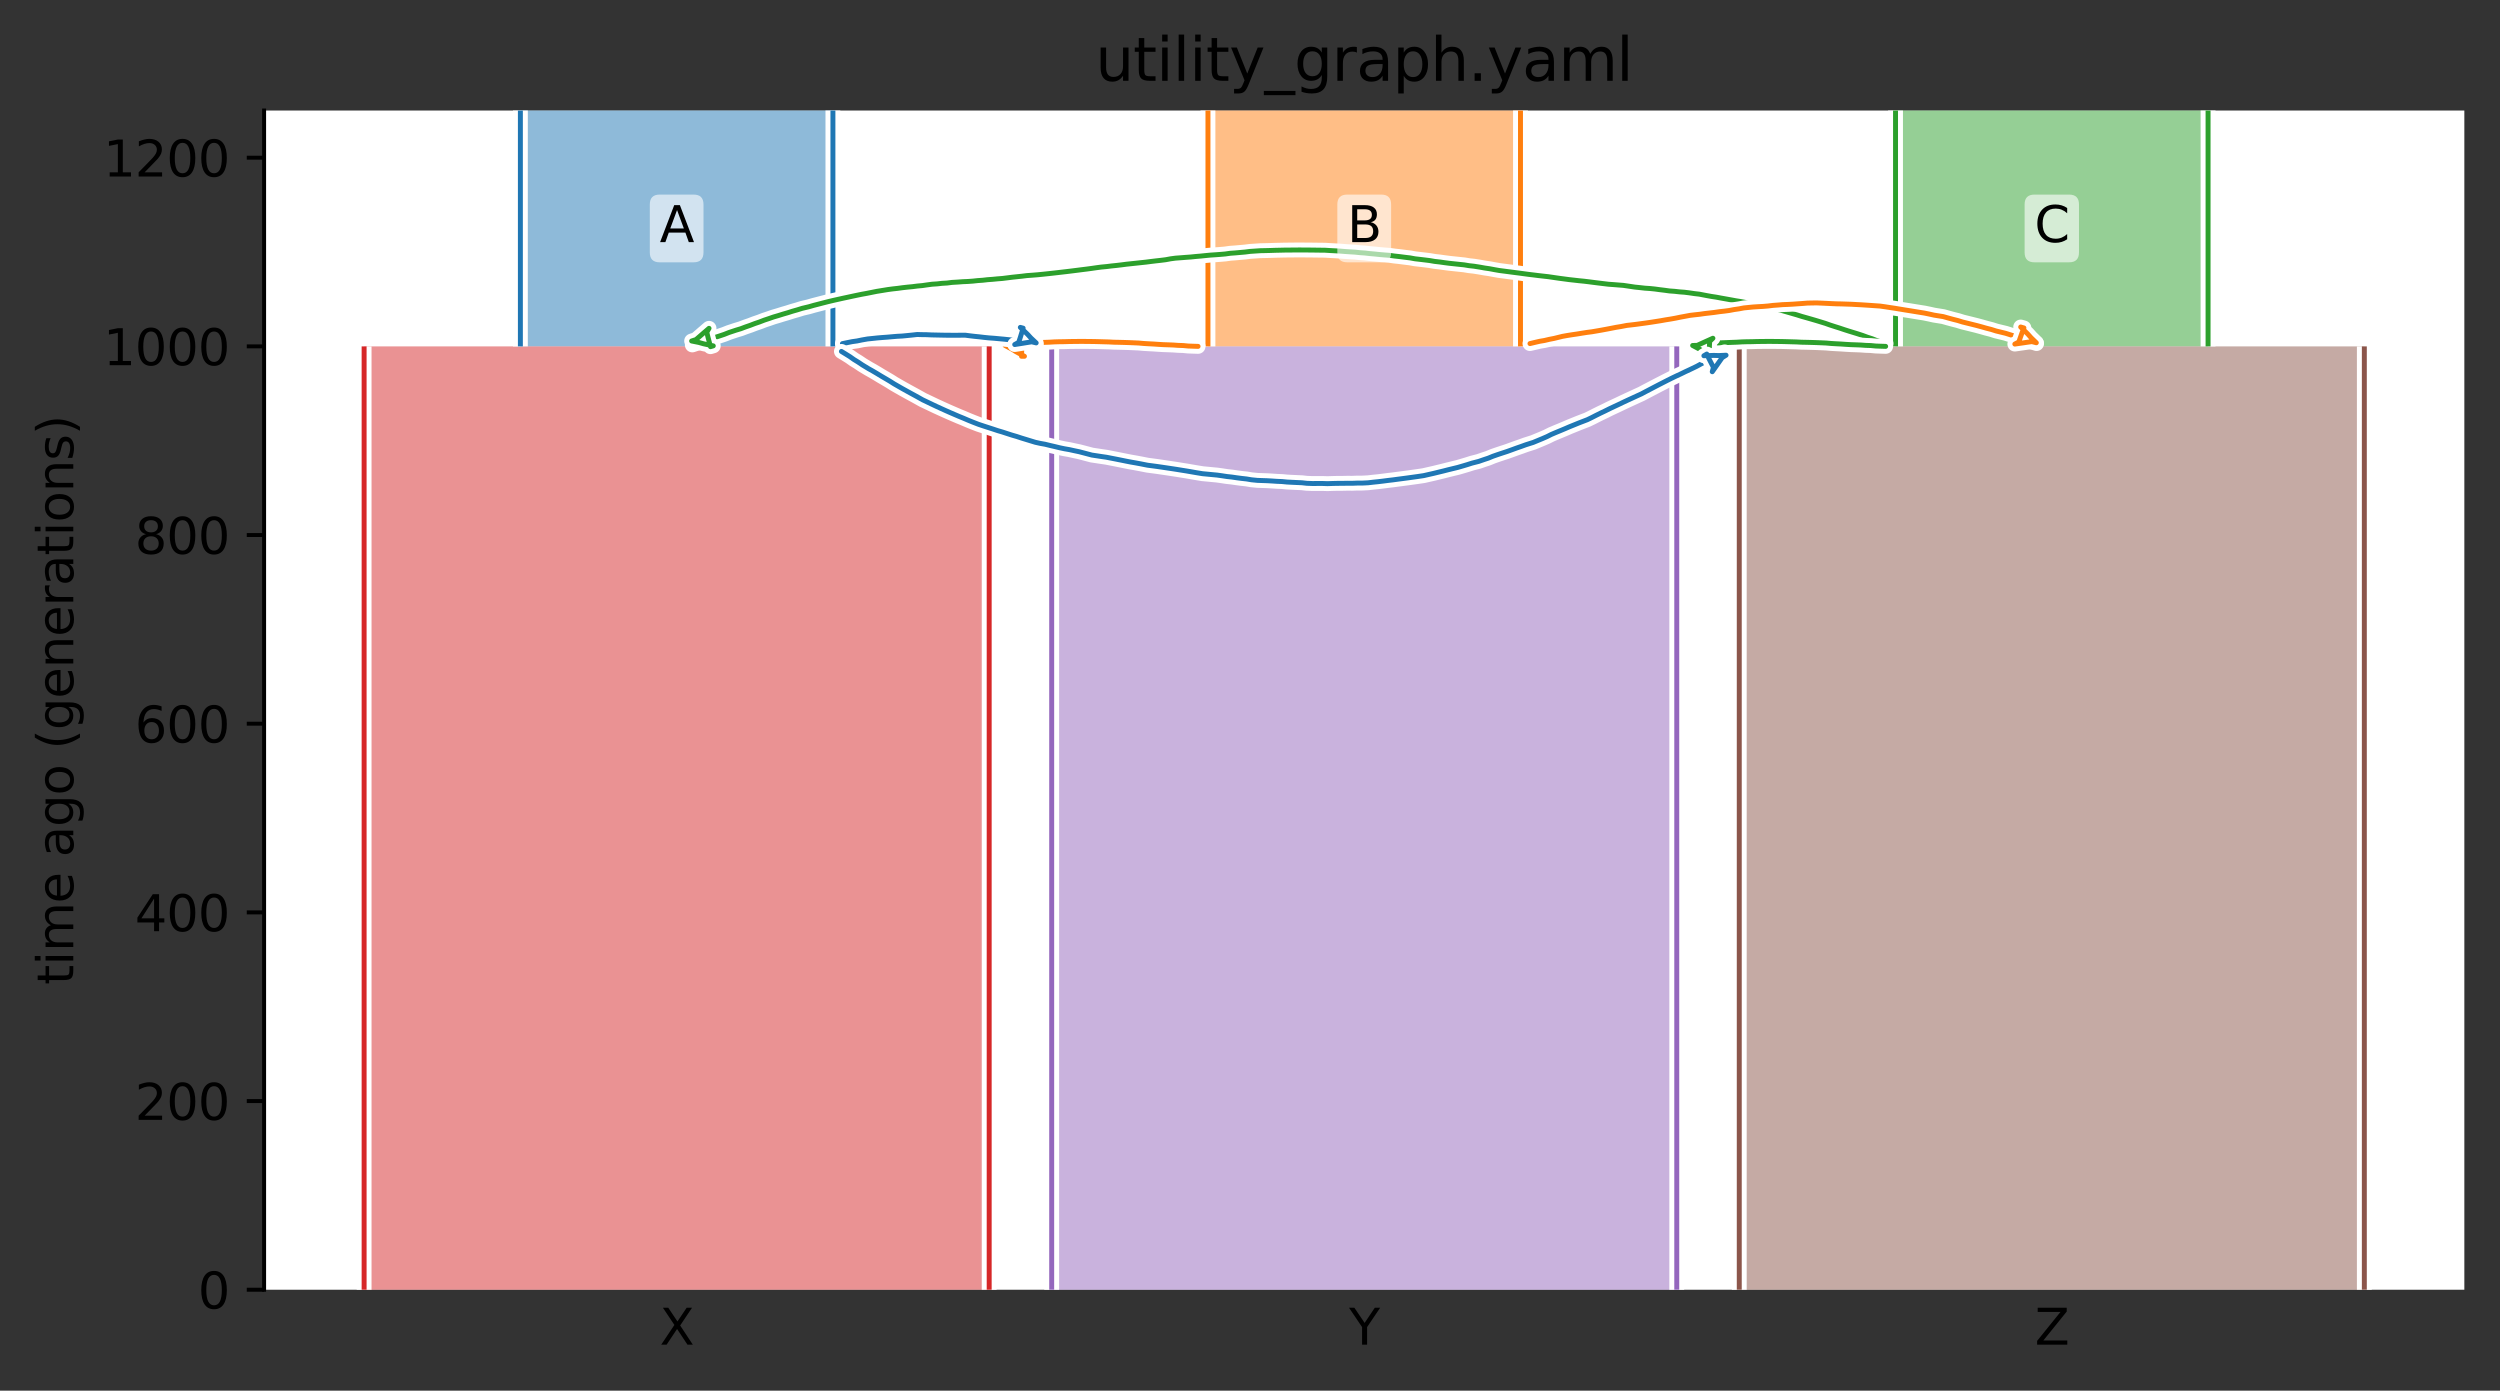<?xml version="1.0" encoding="utf-8" standalone="no"?>
<!DOCTYPE svg PUBLIC "-//W3C//DTD SVG 1.1//EN"
  "http://www.w3.org/Graphics/SVG/1.1/DTD/svg11.dtd">
<svg height="280.8pt" version="1.1" viewBox="0 0 504.8 280.8" width="504.8pt" xmlns="http://www.w3.org/2000/svg" xmlns:xlink="http://www.w3.org/1999/xlink">
 <rect x="0" y="0" width="504.8" height="280.8" fill="#333333" stroke="none"/>
 <defs>
  <style type="text/css">*{stroke-linecap:butt;stroke-linejoin:round;}</style>
 </defs>
 <g id="figure_1">
  <g id="patch_1">
   <path d="M 0 280.8 
L 504.8 280.8 
L 504.8 0 
L 0 0 
z
" style="fill:none;"/>
  </g>
  <g id="axes_1">
   <g id="patch_2">
    <path d="M 53.328 260.422 
L 497.6 260.422 
L 497.6 22.318 
L 53.328 22.318 
z
" style="fill:#ffffff;"/>
   </g>
   <g id="PolyCollection_1">
    <path clip-path="url(#p041297732e)" d="M 168.183 22.318 
L 105.076 22.318 
L 105.076 69.939 
L 168.183 69.939 
L 168.183 69.939 
L 168.183 22.318 
z
" style="fill:#1f77b4;fill-opacity:0.5;"/>
   </g>
   <g id="PolyCollection_2">
    <path clip-path="url(#p041297732e)" d="M 307.017 22.318 
L 243.911 22.318 
L 243.911 69.939 
L 307.017 69.939 
L 307.017 69.939 
L 307.017 22.318 
z
" style="fill:#ff7f0e;fill-opacity:0.5;"/>
   </g>
   <g id="PolyCollection_3">
    <path clip-path="url(#p041297732e)" d="M 445.852 22.318 
L 382.746 22.318 
L 382.746 69.939 
L 445.852 69.939 
L 445.852 69.939 
L 445.852 22.318 
z
" style="fill:#2ca02c;fill-opacity:0.5;"/>
   </g>
   <g id="PolyCollection_4">
    <path clip-path="url(#p041297732e)" d="M 199.736 69.939 
L 73.522 69.939 
L 73.522 260.422 
L 199.736 260.422 
L 199.736 260.422 
L 199.736 69.939 
z
" style="fill:#d62728;fill-opacity:0.5;"/>
   </g>
   <g id="PolyCollection_5">
    <path clip-path="url(#p041297732e)" d="M 338.571 69.939 
L 212.357 69.939 
L 212.357 260.422 
L 338.571 260.422 
L 338.571 260.422 
L 338.571 69.939 
z
" style="fill:#9467bd;fill-opacity:0.5;"/>
   </g>
   <g id="PolyCollection_6">
    <path clip-path="url(#p041297732e)" d="M 477.406 69.939 
L 351.192 69.939 
L 351.192 260.422 
L 477.406 260.422 
L 477.406 260.422 
L 477.406 69.939 
z
" style="fill:#8c564b;fill-opacity:0.5;"/>
   </g>
   <g id="patch_3">
    <path clip-path="url(#p041297732e)" d="M 105.076 22.318 
L 105.076 69.939 
M 168.183 22.318 
L 168.183 69.939 
" style="fill:none;stroke:#ffffff;stroke-linejoin:miter;stroke-width:3;"/>
    <path clip-path="url(#p041297732e)" d="M 105.076 22.318 
L 105.076 69.939 
M 168.183 22.318 
L 168.183 69.939 
" style="fill:none;stroke:#1f77b4;stroke-linejoin:miter;"/>
    <g id="patch_4">
     <path clip-path="url(#p041297732e)" d="M 243.911 22.318 
L 243.911 69.939 
M 307.017 22.318 
L 307.017 69.939 
" style="fill:none;stroke:#ffffff;stroke-linejoin:miter;stroke-width:3;"/>
     <path clip-path="url(#p041297732e)" d="M 243.911 22.318 
L 243.911 69.939 
M 307.017 22.318 
L 307.017 69.939 
" style="fill:none;stroke:#ff7f0e;stroke-linejoin:miter;"/>
     <g id="patch_5">
      <path clip-path="url(#p041297732e)" d="M 382.746 22.318 
L 382.746 69.939 
M 445.852 22.318 
L 445.852 69.939 
" style="fill:none;stroke:#ffffff;stroke-linejoin:miter;stroke-width:3;"/>
      <path clip-path="url(#p041297732e)" d="M 382.746 22.318 
L 382.746 69.939 
M 445.852 22.318 
L 445.852 69.939 
" style="fill:none;stroke:#2ca02c;stroke-linejoin:miter;"/>
      <g id="patch_6">
       <path clip-path="url(#p041297732e)" d="M 73.522 69.939 
L 73.522 260.422 
M 199.736 69.939 
L 199.736 260.422 
" style="fill:none;stroke:#ffffff;stroke-linejoin:miter;stroke-width:3;"/>
       <path clip-path="url(#p041297732e)" d="M 73.522 69.939 
L 73.522 260.422 
M 199.736 69.939 
L 199.736 260.422 
" style="fill:none;stroke:#d62728;stroke-linejoin:miter;"/>
       <g id="patch_7">
        <path clip-path="url(#p041297732e)" d="M 212.357 69.939 
L 212.357 260.422 
M 338.571 69.939 
L 338.571 260.422 
" style="fill:none;stroke:#ffffff;stroke-linejoin:miter;stroke-width:3;"/>
        <path clip-path="url(#p041297732e)" d="M 212.357 69.939 
L 212.357 260.422 
M 338.571 69.939 
L 338.571 260.422 
" style="fill:none;stroke:#9467bd;stroke-linejoin:miter;"/>
        <g id="patch_8">
         <path clip-path="url(#p041297732e)" d="M 351.192 69.939 
L 351.192 260.422 
M 477.406 69.939 
L 477.406 260.422 
" style="fill:none;stroke:#ffffff;stroke-linejoin:miter;stroke-width:3;"/>
         <path clip-path="url(#p041297732e)" d="M 351.192 69.939 
L 351.192 260.422 
M 477.406 69.939 
L 477.406 260.422 
" style="fill:none;stroke:#8c564b;stroke-linejoin:miter;"/>
         <g id="matplotlib.axis_1">
          <g id="xtick_1">
           <g id="line2d_1"/>
           <g id="text_1">
            <!-- X -->
            <g transform="translate(133.204 271.52)scale(0.1 -0.1)">
             <defs>
              <path d="M 403 4666 
L 1081 4666 
L 2241 2931 
L 3406 4666 
L 4084 4666 
L 2584 2425 
L 4184 0 
L 3506 0 
L 2194 1984 
L 872 0 
L 191 0 
L 1856 2491 
L 403 4666 
z
" id="DejaVuSans-58" transform="scale(0.016)"/>
             </defs>
             <use xlink:href="#DejaVuSans-58"/>
            </g>
           </g>
          </g>
          <g id="xtick_2">
           <g id="line2d_2"/>
           <g id="text_2">
            <!-- Y -->
            <g transform="translate(272.41 271.52)scale(0.1 -0.1)">
             <defs>
              <path d="M -13 4666 
L 666 4666 
L 1959 2747 
L 3244 4666 
L 3922 4666 
L 2272 2222 
L 2272 0 
L 1638 0 
L 1638 2222 
L -13 4666 
z
" id="DejaVuSans-59" transform="scale(0.016)"/>
             </defs>
             <use xlink:href="#DejaVuSans-59"/>
            </g>
           </g>
          </g>
          <g id="xtick_3">
           <g id="line2d_3"/>
           <g id="text_3">
            <!-- Z -->
            <g transform="translate(410.874 271.52)scale(0.1 -0.1)">
             <defs>
              <path d="M 359 4666 
L 4025 4666 
L 4025 4184 
L 1075 531 
L 4097 531 
L 4097 0 
L 288 0 
L 288 481 
L 3238 4134 
L 359 4134 
L 359 4666 
z
" id="DejaVuSans-5a" transform="scale(0.016)"/>
             </defs>
             <use xlink:href="#DejaVuSans-5a"/>
            </g>
           </g>
          </g>
         </g>
         <g id="matplotlib.axis_2">
          <g id="ytick_1">
           <g id="line2d_4">
            <defs>
             <path d="M 0 0 
L -3.5 0 
" id="m4fab248db7" style="stroke:#000000;stroke-width:0.8;"/>
            </defs>
            <g>
             <use style="stroke:#000000;stroke-width:0.8;" x="53.328" xlink:href="#m4fab248db7" y="260.422"/>
            </g>
           </g>
           <g id="text_4">
            <!-- 0 -->
            <g transform="translate(39.966 264.221)scale(0.1 -0.1)">
             <defs>
              <path d="M 2034 4250 
Q 1547 4250 1301 3770 
Q 1056 3291 1056 2328 
Q 1056 1369 1301 889 
Q 1547 409 2034 409 
Q 2525 409 2770 889 
Q 3016 1369 3016 2328 
Q 3016 3291 2770 3770 
Q 2525 4250 2034 4250 
z
M 2034 4750 
Q 2819 4750 3233 4129 
Q 3647 3509 3647 2328 
Q 3647 1150 3233 529 
Q 2819 -91 2034 -91 
Q 1250 -91 836 529 
Q 422 1150 422 2328 
Q 422 3509 836 4129 
Q 1250 4750 2034 4750 
z
" id="DejaVuSans-30" transform="scale(0.016)"/>
             </defs>
             <use xlink:href="#DejaVuSans-30"/>
            </g>
           </g>
          </g>
          <g id="ytick_2">
           <g id="line2d_5">
            <g>
             <use style="stroke:#000000;stroke-width:0.8;" x="53.328" xlink:href="#m4fab248db7" y="222.325"/>
            </g>
           </g>
           <g id="text_5">
            <!-- 200 -->
            <g transform="translate(27.241 226.124)scale(0.1 -0.1)">
             <defs>
              <path d="M 1228 531 
L 3431 531 
L 3431 0 
L 469 0 
L 469 531 
Q 828 903 1448 1529 
Q 2069 2156 2228 2338 
Q 2531 2678 2651 2914 
Q 2772 3150 2772 3378 
Q 2772 3750 2511 3984 
Q 2250 4219 1831 4219 
Q 1534 4219 1204 4116 
Q 875 4013 500 3803 
L 500 4441 
Q 881 4594 1212 4672 
Q 1544 4750 1819 4750 
Q 2544 4750 2975 4387 
Q 3406 4025 3406 3419 
Q 3406 3131 3298 2873 
Q 3191 2616 2906 2266 
Q 2828 2175 2409 1742 
Q 1991 1309 1228 531 
z
" id="DejaVuSans-32" transform="scale(0.016)"/>
             </defs>
             <use xlink:href="#DejaVuSans-32"/>
             <use x="63.623" xlink:href="#DejaVuSans-30"/>
             <use x="127.246" xlink:href="#DejaVuSans-30"/>
            </g>
           </g>
          </g>
          <g id="ytick_3">
           <g id="line2d_6">
            <g>
             <use style="stroke:#000000;stroke-width:0.8;" x="53.328" xlink:href="#m4fab248db7" y="184.229"/>
            </g>
           </g>
           <g id="text_6">
            <!-- 400 -->
            <g transform="translate(27.241 188.028)scale(0.1 -0.1)">
             <defs>
              <path d="M 2419 4116 
L 825 1625 
L 2419 1625 
L 2419 4116 
z
M 2253 4666 
L 3047 4666 
L 3047 1625 
L 3713 1625 
L 3713 1100 
L 3047 1100 
L 3047 0 
L 2419 0 
L 2419 1100 
L 313 1100 
L 313 1709 
L 2253 4666 
z
" id="DejaVuSans-34" transform="scale(0.016)"/>
             </defs>
             <use xlink:href="#DejaVuSans-34"/>
             <use x="63.623" xlink:href="#DejaVuSans-30"/>
             <use x="127.246" xlink:href="#DejaVuSans-30"/>
            </g>
           </g>
          </g>
          <g id="ytick_4">
           <g id="line2d_7">
            <g>
             <use style="stroke:#000000;stroke-width:0.8;" x="53.328" xlink:href="#m4fab248db7" y="146.132"/>
            </g>
           </g>
           <g id="text_7">
            <!-- 600 -->
            <g transform="translate(27.241 149.931)scale(0.1 -0.1)">
             <defs>
              <path d="M 2113 2584 
Q 1688 2584 1439 2293 
Q 1191 2003 1191 1497 
Q 1191 994 1439 701 
Q 1688 409 2113 409 
Q 2538 409 2786 701 
Q 3034 994 3034 1497 
Q 3034 2003 2786 2293 
Q 2538 2584 2113 2584 
z
M 3366 4563 
L 3366 3988 
Q 3128 4100 2886 4159 
Q 2644 4219 2406 4219 
Q 1781 4219 1451 3797 
Q 1122 3375 1075 2522 
Q 1259 2794 1537 2939 
Q 1816 3084 2150 3084 
Q 2853 3084 3261 2657 
Q 3669 2231 3669 1497 
Q 3669 778 3244 343 
Q 2819 -91 2113 -91 
Q 1303 -91 875 529 
Q 447 1150 447 2328 
Q 447 3434 972 4092 
Q 1497 4750 2381 4750 
Q 2619 4750 2861 4703 
Q 3103 4656 3366 4563 
z
" id="DejaVuSans-36" transform="scale(0.016)"/>
             </defs>
             <use xlink:href="#DejaVuSans-36"/>
             <use x="63.623" xlink:href="#DejaVuSans-30"/>
             <use x="127.246" xlink:href="#DejaVuSans-30"/>
            </g>
           </g>
          </g>
          <g id="ytick_5">
           <g id="line2d_8">
            <g>
             <use style="stroke:#000000;stroke-width:0.8;" x="53.328" xlink:href="#m4fab248db7" y="108.035"/>
            </g>
           </g>
           <g id="text_8">
            <!-- 800 -->
            <g transform="translate(27.241 111.835)scale(0.1 -0.1)">
             <defs>
              <path d="M 2034 2216 
Q 1584 2216 1326 1975 
Q 1069 1734 1069 1313 
Q 1069 891 1326 650 
Q 1584 409 2034 409 
Q 2484 409 2743 651 
Q 3003 894 3003 1313 
Q 3003 1734 2745 1975 
Q 2488 2216 2034 2216 
z
M 1403 2484 
Q 997 2584 770 2862 
Q 544 3141 544 3541 
Q 544 4100 942 4425 
Q 1341 4750 2034 4750 
Q 2731 4750 3128 4425 
Q 3525 4100 3525 3541 
Q 3525 3141 3298 2862 
Q 3072 2584 2669 2484 
Q 3125 2378 3379 2068 
Q 3634 1759 3634 1313 
Q 3634 634 3220 271 
Q 2806 -91 2034 -91 
Q 1263 -91 848 271 
Q 434 634 434 1313 
Q 434 1759 690 2068 
Q 947 2378 1403 2484 
z
M 1172 3481 
Q 1172 3119 1398 2916 
Q 1625 2713 2034 2713 
Q 2441 2713 2670 2916 
Q 2900 3119 2900 3481 
Q 2900 3844 2670 4047 
Q 2441 4250 2034 4250 
Q 1625 4250 1398 4047 
Q 1172 3844 1172 3481 
z
" id="DejaVuSans-38" transform="scale(0.016)"/>
             </defs>
             <use xlink:href="#DejaVuSans-38"/>
             <use x="63.623" xlink:href="#DejaVuSans-30"/>
             <use x="127.246" xlink:href="#DejaVuSans-30"/>
            </g>
           </g>
          </g>
          <g id="ytick_6">
           <g id="line2d_9">
            <g>
             <use style="stroke:#000000;stroke-width:0.8;" x="53.328" xlink:href="#m4fab248db7" y="69.939"/>
            </g>
           </g>
           <g id="text_9">
            <!-- 1000 -->
            <g transform="translate(20.878 73.738)scale(0.1 -0.1)">
             <defs>
              <path d="M 794 531 
L 1825 531 
L 1825 4091 
L 703 3866 
L 703 4441 
L 1819 4666 
L 2450 4666 
L 2450 531 
L 3481 531 
L 3481 0 
L 794 0 
L 794 531 
z
" id="DejaVuSans-31" transform="scale(0.016)"/>
             </defs>
             <use xlink:href="#DejaVuSans-31"/>
             <use x="63.623" xlink:href="#DejaVuSans-30"/>
             <use x="127.246" xlink:href="#DejaVuSans-30"/>
             <use x="190.869" xlink:href="#DejaVuSans-30"/>
            </g>
           </g>
          </g>
          <g id="ytick_7">
           <g id="line2d_10">
            <g>
             <use style="stroke:#000000;stroke-width:0.8;" x="53.328" xlink:href="#m4fab248db7" y="31.842"/>
            </g>
           </g>
           <g id="text_10">
            <!-- 1200 -->
            <g transform="translate(20.878 35.641)scale(0.1 -0.1)">
             <use xlink:href="#DejaVuSans-31"/>
             <use x="63.623" xlink:href="#DejaVuSans-32"/>
             <use x="127.246" xlink:href="#DejaVuSans-30"/>
             <use x="190.869" xlink:href="#DejaVuSans-30"/>
            </g>
           </g>
          </g>
          <g id="text_11">
           <!-- time ago (generations) -->
           <g transform="translate(14.798 198.841)rotate(-90)scale(0.1 -0.1)">
            <defs>
             <path d="M 1172 4494 
L 1172 3500 
L 2356 3500 
L 2356 3053 
L 1172 3053 
L 1172 1153 
Q 1172 725 1289 603 
Q 1406 481 1766 481 
L 2356 481 
L 2356 0 
L 1766 0 
Q 1100 0 847 248 
Q 594 497 594 1153 
L 594 3053 
L 172 3053 
L 172 3500 
L 594 3500 
L 594 4494 
L 1172 4494 
z
" id="DejaVuSans-74" transform="scale(0.016)"/>
             <path d="M 603 3500 
L 1178 3500 
L 1178 0 
L 603 0 
L 603 3500 
z
M 603 4863 
L 1178 4863 
L 1178 4134 
L 603 4134 
L 603 4863 
z
" id="DejaVuSans-69" transform="scale(0.016)"/>
             <path d="M 3328 2828 
Q 3544 3216 3844 3400 
Q 4144 3584 4550 3584 
Q 5097 3584 5394 3201 
Q 5691 2819 5691 2113 
L 5691 0 
L 5113 0 
L 5113 2094 
Q 5113 2597 4934 2840 
Q 4756 3084 4391 3084 
Q 3944 3084 3684 2787 
Q 3425 2491 3425 1978 
L 3425 0 
L 2847 0 
L 2847 2094 
Q 2847 2600 2669 2842 
Q 2491 3084 2119 3084 
Q 1678 3084 1418 2786 
Q 1159 2488 1159 1978 
L 1159 0 
L 581 0 
L 581 3500 
L 1159 3500 
L 1159 2956 
Q 1356 3278 1631 3431 
Q 1906 3584 2284 3584 
Q 2666 3584 2933 3390 
Q 3200 3197 3328 2828 
z
" id="DejaVuSans-6d" transform="scale(0.016)"/>
             <path d="M 3597 1894 
L 3597 1613 
L 953 1613 
Q 991 1019 1311 708 
Q 1631 397 2203 397 
Q 2534 397 2845 478 
Q 3156 559 3463 722 
L 3463 178 
Q 3153 47 2828 -22 
Q 2503 -91 2169 -91 
Q 1331 -91 842 396 
Q 353 884 353 1716 
Q 353 2575 817 3079 
Q 1281 3584 2069 3584 
Q 2775 3584 3186 3129 
Q 3597 2675 3597 1894 
z
M 3022 2063 
Q 3016 2534 2758 2815 
Q 2500 3097 2075 3097 
Q 1594 3097 1305 2825 
Q 1016 2553 972 2059 
L 3022 2063 
z
" id="DejaVuSans-65" transform="scale(0.016)"/>
             <path id="DejaVuSans-20" transform="scale(0.016)"/>
             <path d="M 2194 1759 
Q 1497 1759 1228 1600 
Q 959 1441 959 1056 
Q 959 750 1161 570 
Q 1363 391 1709 391 
Q 2188 391 2477 730 
Q 2766 1069 2766 1631 
L 2766 1759 
L 2194 1759 
z
M 3341 1997 
L 3341 0 
L 2766 0 
L 2766 531 
Q 2569 213 2275 61 
Q 1981 -91 1556 -91 
Q 1019 -91 701 211 
Q 384 513 384 1019 
Q 384 1609 779 1909 
Q 1175 2209 1959 2209 
L 2766 2209 
L 2766 2266 
Q 2766 2663 2505 2880 
Q 2244 3097 1772 3097 
Q 1472 3097 1187 3025 
Q 903 2953 641 2809 
L 641 3341 
Q 956 3463 1253 3523 
Q 1550 3584 1831 3584 
Q 2591 3584 2966 3190 
Q 3341 2797 3341 1997 
z
" id="DejaVuSans-61" transform="scale(0.016)"/>
             <path d="M 2906 1791 
Q 2906 2416 2648 2759 
Q 2391 3103 1925 3103 
Q 1463 3103 1205 2759 
Q 947 2416 947 1791 
Q 947 1169 1205 825 
Q 1463 481 1925 481 
Q 2391 481 2648 825 
Q 2906 1169 2906 1791 
z
M 3481 434 
Q 3481 -459 3084 -895 
Q 2688 -1331 1869 -1331 
Q 1566 -1331 1297 -1286 
Q 1028 -1241 775 -1147 
L 775 -588 
Q 1028 -725 1275 -790 
Q 1522 -856 1778 -856 
Q 2344 -856 2625 -561 
Q 2906 -266 2906 331 
L 2906 616 
Q 2728 306 2450 153 
Q 2172 0 1784 0 
Q 1141 0 747 490 
Q 353 981 353 1791 
Q 353 2603 747 3093 
Q 1141 3584 1784 3584 
Q 2172 3584 2450 3431 
Q 2728 3278 2906 2969 
L 2906 3500 
L 3481 3500 
L 3481 434 
z
" id="DejaVuSans-67" transform="scale(0.016)"/>
             <path d="M 1959 3097 
Q 1497 3097 1228 2736 
Q 959 2375 959 1747 
Q 959 1119 1226 758 
Q 1494 397 1959 397 
Q 2419 397 2687 759 
Q 2956 1122 2956 1747 
Q 2956 2369 2687 2733 
Q 2419 3097 1959 3097 
z
M 1959 3584 
Q 2709 3584 3137 3096 
Q 3566 2609 3566 1747 
Q 3566 888 3137 398 
Q 2709 -91 1959 -91 
Q 1206 -91 779 398 
Q 353 888 353 1747 
Q 353 2609 779 3096 
Q 1206 3584 1959 3584 
z
" id="DejaVuSans-6f" transform="scale(0.016)"/>
             <path d="M 1984 4856 
Q 1566 4138 1362 3434 
Q 1159 2731 1159 2009 
Q 1159 1288 1364 580 
Q 1569 -128 1984 -844 
L 1484 -844 
Q 1016 -109 783 600 
Q 550 1309 550 2009 
Q 550 2706 781 3412 
Q 1013 4119 1484 4856 
L 1984 4856 
z
" id="DejaVuSans-28" transform="scale(0.016)"/>
             <path d="M 3513 2113 
L 3513 0 
L 2938 0 
L 2938 2094 
Q 2938 2591 2744 2837 
Q 2550 3084 2163 3084 
Q 1697 3084 1428 2787 
Q 1159 2491 1159 1978 
L 1159 0 
L 581 0 
L 581 3500 
L 1159 3500 
L 1159 2956 
Q 1366 3272 1645 3428 
Q 1925 3584 2291 3584 
Q 2894 3584 3203 3211 
Q 3513 2838 3513 2113 
z
" id="DejaVuSans-6e" transform="scale(0.016)"/>
             <path d="M 2631 2963 
Q 2534 3019 2420 3045 
Q 2306 3072 2169 3072 
Q 1681 3072 1420 2755 
Q 1159 2438 1159 1844 
L 1159 0 
L 581 0 
L 581 3500 
L 1159 3500 
L 1159 2956 
Q 1341 3275 1631 3429 
Q 1922 3584 2338 3584 
Q 2397 3584 2469 3576 
Q 2541 3569 2628 3553 
L 2631 2963 
z
" id="DejaVuSans-72" transform="scale(0.016)"/>
             <path d="M 2834 3397 
L 2834 2853 
Q 2591 2978 2328 3040 
Q 2066 3103 1784 3103 
Q 1356 3103 1142 2972 
Q 928 2841 928 2578 
Q 928 2378 1081 2264 
Q 1234 2150 1697 2047 
L 1894 2003 
Q 2506 1872 2764 1633 
Q 3022 1394 3022 966 
Q 3022 478 2636 193 
Q 2250 -91 1575 -91 
Q 1294 -91 989 -36 
Q 684 19 347 128 
L 347 722 
Q 666 556 975 473 
Q 1284 391 1588 391 
Q 1994 391 2212 530 
Q 2431 669 2431 922 
Q 2431 1156 2273 1281 
Q 2116 1406 1581 1522 
L 1381 1569 
Q 847 1681 609 1914 
Q 372 2147 372 2553 
Q 372 3047 722 3315 
Q 1072 3584 1716 3584 
Q 2034 3584 2315 3537 
Q 2597 3491 2834 3397 
z
" id="DejaVuSans-73" transform="scale(0.016)"/>
             <path d="M 513 4856 
L 1013 4856 
Q 1481 4119 1714 3412 
Q 1947 2706 1947 2009 
Q 1947 1309 1714 600 
Q 1481 -109 1013 -844 
L 513 -844 
Q 928 -128 1133 580 
Q 1338 1288 1338 2009 
Q 1338 2731 1133 3434 
Q 928 4138 513 4856 
z
" id="DejaVuSans-29" transform="scale(0.016)"/>
            </defs>
            <use xlink:href="#DejaVuSans-74"/>
            <use x="39.209" xlink:href="#DejaVuSans-69"/>
            <use x="66.992" xlink:href="#DejaVuSans-6d"/>
            <use x="164.404" xlink:href="#DejaVuSans-65"/>
            <use x="225.928" xlink:href="#DejaVuSans-20"/>
            <use x="257.715" xlink:href="#DejaVuSans-61"/>
            <use x="318.994" xlink:href="#DejaVuSans-67"/>
            <use x="382.471" xlink:href="#DejaVuSans-6f"/>
            <use x="443.652" xlink:href="#DejaVuSans-20"/>
            <use x="475.439" xlink:href="#DejaVuSans-28"/>
            <use x="514.453" xlink:href="#DejaVuSans-67"/>
            <use x="577.93" xlink:href="#DejaVuSans-65"/>
            <use x="639.453" xlink:href="#DejaVuSans-6e"/>
            <use x="702.832" xlink:href="#DejaVuSans-65"/>
            <use x="764.355" xlink:href="#DejaVuSans-72"/>
            <use x="805.469" xlink:href="#DejaVuSans-61"/>
            <use x="866.748" xlink:href="#DejaVuSans-74"/>
            <use x="905.957" xlink:href="#DejaVuSans-69"/>
            <use x="933.74" xlink:href="#DejaVuSans-6f"/>
            <use x="994.922" xlink:href="#DejaVuSans-6e"/>
            <use x="1058.301" xlink:href="#DejaVuSans-73"/>
            <use x="1110.4" xlink:href="#DejaVuSans-29"/>
           </g>
          </g>
         </g>
         <g id="patch_9">
          <path clip-path="url(#p041297732e)" d="M 241.913 69.939 
L 240.913 69.907 
L 239.913 69.87 
L 238.913 69.773 
L 237.913 69.74 
L 236.913 69.667 
L 235.913 69.628 
L 234.913 69.593 
L 233.913 69.535 
L 232.913 69.465 
L 231.913 69.413 
L 230.913 69.354 
L 229.913 69.265 
L 228.913 69.219 
L 227.913 69.177 
L 226.913 69.146 
L 225.913 69.12 
L 224.913 69.099 
L 223.913 69.045 
L 222.913 69.017 
L 221.913 68.987 
L 220.913 68.962 
L 219.913 68.95 
L 218.913 68.94 
L 217.913 68.94 
L 216.913 68.95 
L 215.913 68.962 
L 214.913 68.993 
L 213.913 69.004 
L 212.913 69.034 
L 211.913 69.094 
L 210.913 69.131 
L 209.913 69.17 
L 208.913 69.212 
L 207.913 69.245 
L 206.913 69.313 
L 205.913 69.352 
L 204.913 69.394 
L 203.913 69.465 
L 202.854 69.501 
" style="fill:none;stroke:#ffffff;stroke-linecap:round;stroke-width:3;"/>
          <path clip-path="url(#p041297732e)" d="M 241.913 69.939 
L 240.913 69.907 
L 239.913 69.87 
L 238.913 69.773 
L 237.913 69.74 
L 236.913 69.667 
L 235.913 69.628 
L 234.913 69.593 
L 233.913 69.535 
L 232.913 69.465 
L 231.913 69.413 
L 230.913 69.354 
L 229.913 69.265 
L 228.913 69.219 
L 227.913 69.177 
L 226.913 69.146 
L 225.913 69.12 
L 224.913 69.099 
L 223.913 69.045 
L 222.913 69.017 
L 221.913 68.987 
L 220.913 68.962 
L 219.913 68.95 
L 218.913 68.94 
L 217.913 68.94 
L 216.913 68.95 
L 215.913 68.962 
L 214.913 68.993 
L 213.913 69.004 
L 212.913 69.034 
L 211.913 69.094 
L 210.913 69.131 
L 209.913 69.17 
L 208.913 69.212 
L 207.913 69.245 
L 206.913 69.313 
L 205.913 69.352 
L 204.913 69.394 
L 203.913 69.465 
L 202.854 69.501 
" style="fill:none;stroke:#ff7f0e;stroke-linecap:round;"/>
          <path clip-path="url(#p041297732e)" d="M 206.854 71.939 
L 205.974 71.464 
L 205.096 70.983 
L 204.245 70.449 
L 202.943 69.761 
L 203.87 69.735 
L 204.782 69.322 
L 205.692 68.907 
L 207.035 68.3 
L 206.38 68.939 
L 206.328 69.939 
L 206.269 71.939 
L 206.854 71.939 
z
" style="fill:#ffffff;stroke:#ffffff;stroke-linecap:round;stroke-width:3;"/>
          <path clip-path="url(#p041297732e)" d="M 206.854 71.939 
L 205.974 71.464 
L 205.096 70.983 
L 204.245 70.449 
L 202.943 69.761 
L 203.87 69.735 
L 204.782 69.322 
L 205.692 68.907 
L 207.035 68.3 
L 206.38 68.939 
L 206.328 69.939 
L 206.269 71.939 
L 206.854 71.939 
z
" style="fill:#ffffff;stroke:#ff7f0e;stroke-linecap:round;"/>
          <g id="patch_10">
           <path clip-path="url(#p041297732e)" d="M 380.827 69.368 
L 379.874 69.062 
L 378.923 68.752 
L 377.988 68.383 
L 377.036 68.076 
L 376.094 67.73 
L 375.144 67.418 
L 373.352 66.868 
L 372.389 66.56 
L 371.439 66.241 
L 370.484 65.94 
L 369.531 65.633 
L 368.585 65.297 
L 367.628 65.002 
L 366.67 64.71 
L 365.71 64.43 
L 364.748 64.154 
L 363.786 63.883 
L 362.831 63.58 
L 361.87 63.303 
L 360.909 63.024 
L 359.947 62.749 
L 358.37 62.329 
L 357.363 62.094 
L 356.386 61.878 
L 355.408 61.67 
L 354.429 61.465 
L 353.446 61.278 
L 352.468 61.072 
L 351.485 60.885 
L 350.496 60.727 
L 349.512 60.546 
L 348.527 60.367 
L 347.541 60.192 
L 346.558 60.007 
L 345.567 59.856 
L 344.583 59.678 
L 343.115 59.396 
L 342.1 59.279 
L 341.11 59.132 
L 340.116 59.008 
L 339.113 58.934 
L 338.116 58.822 
L 337.113 58.75 
L 336.121 58.613 
L 335.127 58.491 
L 334.135 58.356 
L 333.137 58.254 
L 332.132 58.188 
L 331.136 58.075 
L 330.137 57.974 
L 329.148 57.825 
L 327.787 57.624 
L 326.806 57.548 
L 325.807 57.467 
L 324.806 57.396 
L 323.813 57.276 
L 322.82 57.155 
L 321.828 57.03 
L 320.836 56.902 
L 319.843 56.781 
L 318.846 56.684 
L 317.852 56.571 
L 316.857 56.46 
L 315.866 56.328 
L 314.875 56.197 
L 313.885 56.053 
L 312.624 55.868 
L 311.666 55.761 
L 310.672 55.648 
L 309.68 55.523 
L 308.687 55.404 
L 307.695 55.271 
L 306.704 55.137 
L 305.712 55.009 
L 304.721 54.879 
L 303.729 54.748 
L 302.737 54.62 
L 301.75 54.447 
L 300.765 54.261 
L 299.775 54.117 
L 298.788 53.939 
L 297.607 53.752 
L 296.633 53.646 
L 295.643 53.481 
L 294.647 53.378 
L 293.653 53.271 
L 292.658 53.166 
L 291.665 53.036 
L 290.672 52.897 
L 289.678 52.784 
L 288.688 52.613 
L 287.694 52.489 
L 286.701 52.371 
L 285.706 52.256 
L 284.717 52.073 
L 283.723 51.956 
L 282.596 51.81 
L 281.591 51.701 
L 280.595 51.558 
L 279.598 51.483 
L 278.6 51.399 
L 277.603 51.293 
L 276.606 51.206 
L 275.61 51.09 
L 274.612 51.021 
L 273.615 50.914 
L 272.617 50.852 
L 271.618 50.785 
L 270.621 50.705 
L 269.622 50.645 
L 268.624 50.593 
L 267.531 50.524 
L 266.495 50.513 
L 265.495 50.499 
L 264.495 50.487 
L 263.495 50.48 
L 262.495 50.474 
L 261.495 50.478 
L 260.495 50.49 
L 259.495 50.496 
L 258.495 50.52 
L 257.495 50.542 
L 256.495 50.577 
L 255.495 50.602 
L 254.495 50.623 
L 253.495 50.69 
L 252.42 50.763 
L 251.398 50.893 
L 250.4 50.98 
L 249.403 51.069 
L 248.405 51.14 
L 247.409 51.282 
L 246.412 51.37 
L 245.414 51.442 
L 244.415 51.509 
L 243.418 51.605 
L 242.421 51.708 
L 241.424 51.793 
L 240.427 51.894 
L 239.429 51.967 
L 238.431 52.045 
L 237.356 52.125 
L 236.368 52.257 
L 235.379 52.442 
L 234.385 52.566 
L 233.391 52.678 
L 232.397 52.798 
L 231.403 52.927 
L 230.408 53.032 
L 229.414 53.14 
L 228.419 53.245 
L 227.424 53.351 
L 226.431 53.482 
L 225.436 53.599 
L 224.441 53.701 
L 223.447 53.824 
L 222.354 53.928 
L 221.393 54.056 
L 220.403 54.199 
L 219.411 54.332 
L 218.419 54.455 
L 217.427 54.583 
L 216.434 54.708 
L 215.442 54.829 
L 214.448 54.944 
L 213.455 55.06 
L 212.462 55.174 
L 211.467 55.281 
L 210.473 55.387 
L 209.478 55.485 
L 208.481 55.566 
L 207.342 55.647 
L 206.383 55.767 
L 205.387 55.872 
L 204.392 55.977 
L 203.4 56.103 
L 202.407 56.226 
L 201.408 56.305 
L 200.412 56.401 
L 199.411 56.474 
L 198.418 56.588 
L 197.417 56.657 
L 196.422 56.764 
L 195.422 56.836 
L 194.417 56.878 
L 193.418 56.954 
L 192.212 57.025 
L 191.222 57.151 
L 190.216 57.21 
L 189.22 57.322 
L 188.215 57.388 
L 187.223 57.52 
L 186.233 57.665 
L 185.233 57.756 
L 184.239 57.884 
L 183.24 57.979 
L 182.244 58.091 
L 181.252 58.226 
L 180.255 58.336 
L 179.263 58.468 
L 178.276 58.631 
L 177.007 58.837 
L 175.995 59.04 
L 175.015 59.237 
L 174.03 59.415 
L 173.05 59.615 
L 172.072 59.822 
L 171.094 60.034 
L 170.117 60.243 
L 169.141 60.461 
L 168.165 60.682 
L 167.192 60.914 
L 166.223 61.161 
L 165.255 61.414 
L 164.286 61.664 
L 163.323 61.941 
L 161.973 62.261 
L 160.99 62.566 
L 160.028 62.84 
L 159.074 63.144 
L 158.113 63.424 
L 157.158 63.723 
L 156.197 64.004 
L 155.249 64.332 
L 154.298 64.649 
L 153.359 65.011 
L 152.41 65.334 
L 151.47 65.695 
L 150.522 66.022 
L 149.581 66.377 
L 148.622 66.665 
L 147.187 67.142 
L 146.259 67.511 
L 145.31 67.83 
L 144.358 68.138 
L 143.411 68.463 
L 142.46 68.776 
L 141.509 69.085 
L 139.791 69.647 
" style="fill:none;stroke:#ffffff;stroke-linecap:round;stroke-width:3;"/>
           <path clip-path="url(#p041297732e)" d="M 380.827 69.368 
L 379.874 69.062 
L 378.923 68.752 
L 377.988 68.383 
L 377.036 68.076 
L 376.094 67.73 
L 375.144 67.418 
L 373.352 66.868 
L 372.389 66.56 
L 371.439 66.241 
L 370.484 65.94 
L 369.531 65.633 
L 368.585 65.297 
L 367.628 65.002 
L 366.67 64.71 
L 365.71 64.43 
L 364.748 64.154 
L 363.786 63.883 
L 362.831 63.58 
L 361.87 63.303 
L 360.909 63.024 
L 359.947 62.749 
L 358.37 62.329 
L 357.363 62.094 
L 356.386 61.878 
L 355.408 61.67 
L 354.429 61.465 
L 353.446 61.278 
L 352.468 61.072 
L 351.485 60.885 
L 350.496 60.727 
L 349.512 60.546 
L 348.527 60.367 
L 347.541 60.192 
L 346.558 60.007 
L 345.567 59.856 
L 344.583 59.678 
L 343.115 59.396 
L 342.1 59.279 
L 341.11 59.132 
L 340.116 59.008 
L 339.113 58.934 
L 338.116 58.822 
L 337.113 58.75 
L 336.121 58.613 
L 335.127 58.491 
L 334.135 58.356 
L 333.137 58.254 
L 332.132 58.188 
L 331.136 58.075 
L 330.137 57.974 
L 329.148 57.825 
L 327.787 57.624 
L 326.806 57.548 
L 325.807 57.467 
L 324.806 57.396 
L 323.813 57.276 
L 322.82 57.155 
L 321.828 57.03 
L 320.836 56.902 
L 319.843 56.781 
L 318.846 56.684 
L 317.852 56.571 
L 316.857 56.46 
L 315.866 56.328 
L 314.875 56.197 
L 313.885 56.053 
L 312.624 55.868 
L 311.666 55.761 
L 310.672 55.648 
L 309.68 55.523 
L 308.687 55.404 
L 307.695 55.271 
L 306.704 55.137 
L 305.712 55.009 
L 304.721 54.879 
L 303.729 54.748 
L 302.737 54.62 
L 301.75 54.447 
L 300.765 54.261 
L 299.775 54.117 
L 298.788 53.939 
L 297.607 53.752 
L 296.633 53.646 
L 295.643 53.481 
L 294.647 53.378 
L 293.653 53.271 
L 292.658 53.166 
L 291.665 53.036 
L 290.672 52.897 
L 289.678 52.784 
L 288.688 52.613 
L 287.694 52.489 
L 286.701 52.371 
L 285.706 52.256 
L 284.717 52.073 
L 283.723 51.956 
L 282.596 51.81 
L 281.591 51.701 
L 280.595 51.558 
L 279.598 51.483 
L 278.6 51.399 
L 277.603 51.293 
L 276.606 51.206 
L 275.61 51.09 
L 274.612 51.021 
L 273.615 50.914 
L 272.617 50.852 
L 271.618 50.785 
L 270.621 50.705 
L 269.622 50.645 
L 268.624 50.593 
L 267.531 50.524 
L 266.495 50.513 
L 265.495 50.499 
L 264.495 50.487 
L 263.495 50.48 
L 262.495 50.474 
L 261.495 50.478 
L 260.495 50.49 
L 259.495 50.496 
L 258.495 50.52 
L 257.495 50.542 
L 256.495 50.577 
L 255.495 50.602 
L 254.495 50.623 
L 253.495 50.69 
L 252.42 50.763 
L 251.398 50.893 
L 250.4 50.98 
L 249.403 51.069 
L 248.405 51.14 
L 247.409 51.282 
L 246.412 51.37 
L 245.414 51.442 
L 244.415 51.509 
L 243.418 51.605 
L 242.421 51.708 
L 241.424 51.793 
L 240.427 51.894 
L 239.429 51.967 
L 238.431 52.045 
L 237.356 52.125 
L 236.368 52.257 
L 235.379 52.442 
L 234.385 52.566 
L 233.391 52.678 
L 232.397 52.798 
L 231.403 52.927 
L 230.408 53.032 
L 229.414 53.14 
L 228.419 53.245 
L 227.424 53.351 
L 226.431 53.482 
L 225.436 53.599 
L 224.441 53.701 
L 223.447 53.824 
L 222.354 53.928 
L 221.393 54.056 
L 220.403 54.199 
L 219.411 54.332 
L 218.419 54.455 
L 217.427 54.583 
L 216.434 54.708 
L 215.442 54.829 
L 214.448 54.944 
L 213.455 55.06 
L 212.462 55.174 
L 211.467 55.281 
L 210.473 55.387 
L 209.478 55.485 
L 208.481 55.566 
L 207.342 55.647 
L 206.383 55.767 
L 205.387 55.872 
L 204.392 55.977 
L 203.4 56.103 
L 202.407 56.226 
L 201.408 56.305 
L 200.412 56.401 
L 199.411 56.474 
L 198.418 56.588 
L 197.417 56.657 
L 196.422 56.764 
L 195.422 56.836 
L 194.417 56.878 
L 193.418 56.954 
L 192.212 57.025 
L 191.222 57.151 
L 190.216 57.21 
L 189.22 57.322 
L 188.215 57.388 
L 187.223 57.52 
L 186.233 57.665 
L 185.233 57.756 
L 184.239 57.884 
L 183.24 57.979 
L 182.244 58.091 
L 181.252 58.226 
L 180.255 58.336 
L 179.263 58.468 
L 178.276 58.631 
L 177.007 58.837 
L 175.995 59.04 
L 175.015 59.237 
L 174.03 59.415 
L 173.05 59.615 
L 172.072 59.822 
L 171.094 60.034 
L 170.117 60.243 
L 169.141 60.461 
L 168.165 60.682 
L 167.192 60.914 
L 166.223 61.161 
L 165.255 61.414 
L 164.286 61.664 
L 163.323 61.941 
L 161.973 62.261 
L 160.99 62.566 
L 160.028 62.84 
L 159.074 63.144 
L 158.113 63.424 
L 157.158 63.723 
L 156.197 64.004 
L 155.249 64.332 
L 154.298 64.649 
L 153.359 65.011 
L 152.41 65.334 
L 151.47 65.695 
L 150.522 66.022 
L 149.581 66.377 
L 148.622 66.665 
L 147.187 67.142 
L 146.259 67.511 
L 145.31 67.83 
L 144.358 68.138 
L 143.411 68.463 
L 142.46 68.776 
L 141.509 69.085 
L 139.791 69.647 
" style="fill:none;stroke:#2ca02c;stroke-linecap:round;"/>
           <path clip-path="url(#p041297732e)" d="M 144.023 69.836 
L 143.044 69.63 
L 142.066 69.418 
L 141.099 69.146 
L 139.655 68.855 
L 140.537 68.568 
L 141.295 67.914 
L 142.05 67.257 
L 143.166 66.295 
L 142.718 67.093 
L 142.952 68.067 
L 143.462 70.002 
L 144.023 69.836 
z
" style="fill:#ffffff;stroke:#ffffff;stroke-linecap:round;stroke-width:3;"/>
           <path clip-path="url(#p041297732e)" d="M 144.023 69.836 
L 143.044 69.63 
L 142.066 69.418 
L 141.099 69.146 
L 139.655 68.855 
L 140.537 68.568 
L 141.295 67.914 
L 142.05 67.257 
L 143.166 66.295 
L 142.718 67.093 
L 142.952 68.067 
L 143.462 70.002 
L 144.023 69.836 
z
" style="fill:#ffffff;stroke:#2ca02c;stroke-linecap:round;"/>
           <g id="patch_11">
            <path clip-path="url(#p041297732e)" d="M 170.105 69.387 
L 171.084 69.183 
L 172.065 68.984 
L 173.06 68.845 
L 174.04 68.642 
L 175.193 68.439 
L 176.163 68.341 
L 177.158 68.235 
L 178.156 68.151 
L 179.156 68.08 
L 180.154 67.99 
L 181.152 67.907 
L 182.154 67.854 
L 183.151 67.758 
L 184.147 67.659 
L 185.189 67.542 
L 186.084 67.568 
L 187.084 67.582 
L 188.084 67.628 
L 189.084 67.649 
L 190.084 67.671 
L 191.085 67.689 
L 192.085 67.693 
L 193.085 67.695 
L 194.898 67.681 
L 195.753 67.794 
L 196.746 67.912 
L 197.742 68.012 
L 198.735 68.131 
L 199.73 68.231 
L 200.73 68.302 
L 201.726 68.395 
L 202.723 68.486 
L 204.475 68.673 
L 205.381 68.859 
L 206.37 69.025 
L 207.352 69.219 
L 209.232 69.622 
" style="fill:none;stroke:#ffffff;stroke-linecap:round;stroke-width:3;"/>
            <path clip-path="url(#p041297732e)" d="M 170.105 69.387 
L 171.084 69.183 
L 172.065 68.984 
L 173.06 68.845 
L 174.04 68.642 
L 175.193 68.439 
L 176.163 68.341 
L 177.158 68.235 
L 178.156 68.151 
L 179.156 68.08 
L 180.154 67.99 
L 181.152 67.907 
L 182.154 67.854 
L 183.151 67.758 
L 184.147 67.659 
L 185.189 67.542 
L 186.084 67.568 
L 187.084 67.582 
L 188.084 67.628 
L 189.084 67.649 
L 190.084 67.671 
L 191.085 67.689 
L 192.085 67.693 
L 193.085 67.695 
L 194.898 67.681 
L 195.753 67.794 
L 196.746 67.912 
L 197.742 68.012 
L 198.735 68.131 
L 199.73 68.231 
L 200.73 68.302 
L 201.726 68.395 
L 202.723 68.486 
L 204.475 68.673 
L 205.381 68.859 
L 206.37 69.025 
L 207.352 69.219 
L 209.232 69.622 
" style="fill:none;stroke:#1f77b4;stroke-linecap:round;"/>
            <path clip-path="url(#p041297732e)" d="M 206.028 66.107 
L 206.752 66.798 
L 207.472 67.493 
L 208.151 68.233 
L 209.225 69.24 
L 208.324 69.02 
L 207.335 69.177 
L 206.348 69.338 
L 204.893 69.568 
L 205.693 69.125 
L 206.007 68.175 
L 206.593 66.261 
L 206.028 66.107 
z
" style="fill:#ffffff;stroke:#ffffff;stroke-linecap:round;stroke-width:3;"/>
            <path clip-path="url(#p041297732e)" d="M 206.028 66.107 
L 206.752 66.798 
L 207.472 67.493 
L 208.151 68.233 
L 209.225 69.24 
L 208.324 69.02 
L 207.335 69.177 
L 206.348 69.338 
L 204.893 69.568 
L 205.693 69.125 
L 206.007 68.175 
L 206.593 66.261 
L 206.028 66.107 
z
" style="fill:#ffffff;stroke:#1f77b4;stroke-linecap:round;"/>
            <g id="patch_12">
             <path clip-path="url(#p041297732e)" d="M 380.748 69.939 
L 379.748 69.907 
L 378.748 69.87 
L 377.748 69.773 
L 376.748 69.74 
L 375.748 69.667 
L 374.748 69.628 
L 373.748 69.593 
L 372.748 69.535 
L 371.748 69.465 
L 370.748 69.413 
L 369.748 69.354 
L 368.748 69.265 
L 367.748 69.219 
L 366.748 69.177 
L 365.748 69.146 
L 364.748 69.12 
L 363.748 69.099 
L 362.748 69.045 
L 361.748 69.017 
L 360.748 68.987 
L 359.748 68.962 
L 358.748 68.95 
L 357.748 68.94 
L 356.748 68.94 
L 355.748 68.95 
L 354.748 68.962 
L 353.748 68.993 
L 352.748 69.004 
L 351.748 69.034 
L 350.748 69.094 
L 349.748 69.131 
L 348.748 69.17 
L 347.748 69.212 
L 346.748 69.245 
L 345.748 69.313 
L 344.748 69.352 
L 343.748 69.394 
L 342.748 69.465 
L 341.689 69.501 
" style="fill:none;stroke:#ffffff;stroke-linecap:round;stroke-width:3;"/>
             <path clip-path="url(#p041297732e)" d="M 380.748 69.939 
L 379.748 69.907 
L 378.748 69.87 
L 377.748 69.773 
L 376.748 69.74 
L 375.748 69.667 
L 374.748 69.628 
L 373.748 69.593 
L 372.748 69.535 
L 371.748 69.465 
L 370.748 69.413 
L 369.748 69.354 
L 368.748 69.265 
L 367.748 69.219 
L 366.748 69.177 
L 365.748 69.146 
L 364.748 69.12 
L 363.748 69.099 
L 362.748 69.045 
L 361.748 69.017 
L 360.748 68.987 
L 359.748 68.962 
L 358.748 68.95 
L 357.748 68.94 
L 356.748 68.94 
L 355.748 68.95 
L 354.748 68.962 
L 353.748 68.993 
L 352.748 69.004 
L 351.748 69.034 
L 350.748 69.094 
L 349.748 69.131 
L 348.748 69.17 
L 347.748 69.212 
L 346.748 69.245 
L 345.748 69.313 
L 344.748 69.352 
L 343.748 69.394 
L 342.748 69.465 
L 341.689 69.501 
" style="fill:none;stroke:#2ca02c;stroke-linecap:round;"/>
             <path clip-path="url(#p041297732e)" d="M 345.689 71.939 
L 344.809 71.464 
L 343.931 70.983 
L 343.08 70.449 
L 341.778 69.761 
L 342.705 69.735 
L 343.617 69.322 
L 344.527 68.907 
L 345.87 68.3 
L 345.215 68.939 
L 345.163 69.939 
L 345.104 71.939 
L 345.689 71.939 
z
" style="fill:#ffffff;stroke:#ffffff;stroke-linecap:round;stroke-width:3;"/>
             <path clip-path="url(#p041297732e)" d="M 345.689 71.939 
L 344.809 71.464 
L 343.931 70.983 
L 343.08 70.449 
L 341.778 69.761 
L 342.705 69.735 
L 343.617 69.322 
L 344.527 68.907 
L 345.87 68.3 
L 345.215 68.939 
L 345.163 69.939 
L 345.104 71.939 
L 345.689 71.939 
z
" style="fill:#ffffff;stroke:#2ca02c;stroke-linecap:round;"/>
             <g id="patch_13">
              <path clip-path="url(#p041297732e)" d="M 169.9 70.96 
L 170.753 71.482 
L 171.603 72.01 
L 172.423 72.591 
L 173.276 73.114 
L 174.108 73.674 
L 175.357 74.431 
L 176.241 74.927 
L 177.103 75.437 
L 177.959 75.958 
L 178.824 76.462 
L 179.686 76.973 
L 180.534 77.51 
L 181.402 78.01 
L 182.271 78.506 
L 183.146 78.992 
L 184.022 79.473 
L 184.901 79.95 
L 186.317 80.742 
L 187.267 81.195 
L 188.17 81.627 
L 189.074 82.055 
L 189.983 82.471 
L 190.894 82.885 
L 191.808 83.29 
L 192.726 83.686 
L 193.645 84.08 
L 194.572 84.457 
L 195.491 84.852 
L 196.418 85.229 
L 197.593 85.684 
L 198.592 86.016 
L 199.544 86.326 
L 200.497 86.634 
L 201.446 86.95 
L 202.407 87.233 
L 203.359 87.544 
L 204.311 87.851 
L 205.274 88.131 
L 206.224 88.444 
L 207.182 88.736 
L 209.043 89.306 
L 210.038 89.528 
L 211.029 89.705 
L 212.001 89.945 
L 212.977 90.171 
L 213.949 90.409 
L 214.931 90.616 
L 215.923 90.787 
L 216.902 91.004 
L 217.884 91.209 
L 218.853 91.461 
L 220.474 91.889 
L 221.431 92.032 
L 222.421 92.185 
L 223.414 92.328 
L 224.396 92.52 
L 225.377 92.712 
L 226.358 92.908 
L 227.338 93.107 
L 228.32 93.299 
L 229.307 93.469 
L 230.29 93.653 
L 231.725 93.937 
L 232.649 94.057 
L 233.64 94.19 
L 234.63 94.335 
L 235.619 94.481 
L 236.608 94.63 
L 237.596 94.781 
L 238.583 94.942 
L 239.571 95.099 
L 240.557 95.269 
L 241.542 95.44 
L 242.829 95.651 
L 243.759 95.738 
L 244.754 95.835 
L 245.75 95.928 
L 246.742 96.067 
L 247.733 96.219 
L 248.728 96.328 
L 249.72 96.472 
L 250.713 96.602 
L 251.707 96.712 
L 252.698 96.879 
L 253.895 96.999 
L 254.865 97.033 
L 255.865 97.067 
L 256.865 97.125 
L 257.864 97.193 
L 258.864 97.234 
L 259.864 97.333 
L 260.864 97.385 
L 261.864 97.433 
L 262.864 97.476 
L 263.863 97.588 
L 265.026 97.633 
L 266.042 97.624 
L 267.044 97.624 
L 268.049 97.658 
L 269.049 97.624 
L 270.05 97.6 
L 271.052 97.598 
L 272.053 97.576 
L 273.056 97.583 
L 274.056 97.543 
L 275.058 97.542 
L 276.24 97.483 
L 277.294 97.362 
L 278.29 97.261 
L 279.283 97.14 
L 280.274 97.011 
L 281.268 96.894 
L 282.259 96.761 
L 283.251 96.63 
L 284.242 96.499 
L 285.232 96.362 
L 286.223 96.224 
L 287.473 96.038 
L 288.517 95.799 
L 289.492 95.579 
L 290.464 95.341 
L 291.436 95.105 
L 292.405 94.857 
L 293.377 94.619 
L 294.349 94.384 
L 295.312 94.104 
L 296.273 93.818 
L 297.23 93.513 
L 298.589 93.164 
L 299.571 92.823 
L 300.521 92.509 
L 301.451 92.126 
L 302.396 91.796 
L 303.346 91.48 
L 304.297 91.17 
L 305.24 90.831 
L 306.181 90.486 
L 307.127 90.159 
L 308.069 89.816 
L 309.592 89.332 
L 310.514 88.949 
L 311.439 88.566 
L 312.357 88.167 
L 313.257 87.717 
L 314.178 87.324 
L 315.104 86.943 
L 316.027 86.555 
L 316.946 86.158 
L 317.874 85.784 
L 318.801 85.406 
L 320.525 84.741 
L 321.391 84.321 
L 322.283 83.865 
L 323.18 83.42 
L 324.083 82.991 
L 324.978 82.542 
L 325.883 82.116 
L 326.79 81.693 
L 327.691 81.259 
L 328.597 80.834 
L 329.506 80.418 
L 330.414 79.998 
L 331.458 79.521 
L 332.288 79.078 
L 333.175 78.615 
L 334.061 78.151 
L 334.948 77.689 
L 335.838 77.234 
L 336.728 76.779 
L 337.623 76.331 
L 338.525 75.899 
L 339.434 75.48 
L 340.333 75.041 
L 341.241 74.62 
L 342.588 73.972 
L 343.435 73.51 
L 344.315 73.035 
L 345.217 72.597 
L 346.11 72.145 
L 347.016 71.714 
L 348.24 71.052 
" style="fill:none;stroke:#ffffff;stroke-linecap:round;stroke-width:3;"/>
              <path clip-path="url(#p041297732e)" d="M 169.9 70.96 
L 170.753 71.482 
L 171.603 72.01 
L 172.423 72.591 
L 173.276 73.114 
L 174.108 73.674 
L 175.357 74.431 
L 176.241 74.927 
L 177.103 75.437 
L 177.959 75.958 
L 178.824 76.462 
L 179.686 76.973 
L 180.534 77.51 
L 181.402 78.01 
L 182.271 78.506 
L 183.146 78.992 
L 184.022 79.473 
L 184.901 79.95 
L 186.317 80.742 
L 187.267 81.195 
L 188.17 81.627 
L 189.074 82.055 
L 189.983 82.471 
L 190.894 82.885 
L 191.808 83.29 
L 192.726 83.686 
L 193.645 84.08 
L 194.572 84.457 
L 195.491 84.852 
L 196.418 85.229 
L 197.593 85.684 
L 198.592 86.016 
L 199.544 86.326 
L 200.497 86.634 
L 201.446 86.95 
L 202.407 87.233 
L 203.359 87.544 
L 204.311 87.851 
L 205.274 88.131 
L 206.224 88.444 
L 207.182 88.736 
L 209.043 89.306 
L 210.038 89.528 
L 211.029 89.705 
L 212.001 89.945 
L 212.977 90.171 
L 213.949 90.409 
L 214.931 90.616 
L 215.923 90.787 
L 216.902 91.004 
L 217.884 91.209 
L 218.853 91.461 
L 220.474 91.889 
L 221.431 92.032 
L 222.421 92.185 
L 223.414 92.328 
L 224.396 92.52 
L 225.377 92.712 
L 226.358 92.908 
L 227.338 93.107 
L 228.32 93.299 
L 229.307 93.469 
L 230.29 93.653 
L 231.725 93.937 
L 232.649 94.057 
L 233.64 94.19 
L 234.63 94.335 
L 235.619 94.481 
L 236.608 94.63 
L 237.596 94.781 
L 238.583 94.942 
L 239.571 95.099 
L 240.557 95.269 
L 241.542 95.44 
L 242.829 95.651 
L 243.759 95.738 
L 244.754 95.835 
L 245.75 95.928 
L 246.742 96.067 
L 247.733 96.219 
L 248.728 96.328 
L 249.72 96.472 
L 250.713 96.602 
L 251.707 96.712 
L 252.698 96.879 
L 253.895 96.999 
L 254.865 97.033 
L 255.865 97.067 
L 256.865 97.125 
L 257.864 97.193 
L 258.864 97.234 
L 259.864 97.333 
L 260.864 97.385 
L 261.864 97.433 
L 262.864 97.476 
L 263.863 97.588 
L 265.026 97.633 
L 266.042 97.624 
L 267.044 97.624 
L 268.049 97.658 
L 269.049 97.624 
L 270.05 97.6 
L 271.052 97.598 
L 272.053 97.576 
L 273.056 97.583 
L 274.056 97.543 
L 275.058 97.542 
L 276.24 97.483 
L 277.294 97.362 
L 278.29 97.261 
L 279.283 97.14 
L 280.274 97.011 
L 281.268 96.894 
L 282.259 96.761 
L 283.251 96.63 
L 284.242 96.499 
L 285.232 96.362 
L 286.223 96.224 
L 287.473 96.038 
L 288.517 95.799 
L 289.492 95.579 
L 290.464 95.341 
L 291.436 95.105 
L 292.405 94.857 
L 293.377 94.619 
L 294.349 94.384 
L 295.312 94.104 
L 296.273 93.818 
L 297.23 93.513 
L 298.589 93.164 
L 299.571 92.823 
L 300.521 92.509 
L 301.451 92.126 
L 302.396 91.796 
L 303.346 91.48 
L 304.297 91.17 
L 305.24 90.831 
L 306.181 90.486 
L 307.127 90.159 
L 308.069 89.816 
L 309.592 89.332 
L 310.514 88.949 
L 311.439 88.566 
L 312.357 88.167 
L 313.257 87.717 
L 314.178 87.324 
L 315.104 86.943 
L 316.027 86.555 
L 316.946 86.158 
L 317.874 85.784 
L 318.801 85.406 
L 320.525 84.741 
L 321.391 84.321 
L 322.283 83.865 
L 323.18 83.42 
L 324.083 82.991 
L 324.978 82.542 
L 325.883 82.116 
L 326.79 81.693 
L 327.691 81.259 
L 328.597 80.834 
L 329.506 80.418 
L 330.414 79.998 
L 331.458 79.521 
L 332.288 79.078 
L 333.175 78.615 
L 334.061 78.151 
L 334.948 77.689 
L 335.838 77.234 
L 336.728 76.779 
L 337.623 76.331 
L 338.525 75.899 
L 339.434 75.48 
L 340.333 75.041 
L 341.241 74.62 
L 342.588 73.972 
L 343.435 73.51 
L 344.315 73.035 
L 345.217 72.597 
L 346.11 72.145 
L 347.016 71.714 
L 348.24 71.052 
" style="fill:none;stroke:#1f77b4;stroke-linecap:round;"/>
              <path clip-path="url(#p041297732e)" d="M 344.049 71.833 
L 345.049 71.796 
L 346.049 71.764 
L 347.054 71.794 
L 348.524 71.725 
L 347.739 72.218 
L 347.162 73.036 
L 346.589 73.856 
L 345.74 75.06 
L 345.98 74.178 
L 345.517 73.29 
L 345.061 72.398 
L 344.63 71.491 
L 344.049 71.833 
z
" style="fill:#ffffff;stroke:#ffffff;stroke-linecap:round;stroke-width:3;"/>
              <path clip-path="url(#p041297732e)" d="M 344.049 71.833 
L 345.049 71.796 
L 346.049 71.764 
L 347.054 71.794 
L 348.524 71.725 
L 347.739 72.218 
L 347.162 73.036 
L 346.589 73.856 
L 345.74 75.06 
L 345.98 74.178 
L 345.517 73.29 
L 345.061 72.398 
L 344.63 71.491 
L 344.049 71.833 
z
" style="fill:#ffffff;stroke:#1f77b4;stroke-linecap:round;"/>
              <g id="patch_14">
               <path clip-path="url(#p041297732e)" d="M 308.933 69.375 
L 309.906 69.143 
L 310.881 68.916 
L 311.871 68.749 
L 312.845 68.518 
L 313.829 68.327 
L 315.475 67.92 
L 316.445 67.745 
L 317.434 67.588 
L 318.426 67.443 
L 319.414 67.281 
L 320.404 67.125 
L 321.4 66.998 
L 322.386 66.83 
L 323.372 66.658 
L 324.356 66.475 
L 325.339 66.287 
L 326.32 66.095 
L 327.309 65.934 
L 328.488 65.706 
L 329.419 65.601 
L 330.412 65.481 
L 331.403 65.346 
L 332.394 65.211 
L 333.383 65.066 
L 334.371 64.911 
L 335.359 64.754 
L 336.344 64.578 
L 337.332 64.421 
L 338.317 64.246 
L 339.297 64.042 
L 340.281 63.86 
L 341.267 63.675 
L 342.207 63.564 
L 343.201 63.457 
L 344.193 63.314 
L 345.188 63.2 
L 346.182 63.083 
L 347.174 62.937 
L 348.168 62.826 
L 349.161 62.693 
L 350.15 62.507 
L 351.142 62.362 
L 352.13 62.174 
L 353.988 61.989 
L 354.985 61.925 
L 355.985 61.873 
L 356.985 61.789 
L 357.984 61.668 
L 358.984 61.594 
L 359.984 61.508 
L 360.984 61.472 
L 361.983 61.418 
L 362.983 61.346 
L 363.983 61.277 
L 364.983 61.197 
L 366.779 61.164 
L 367.833 61.209 
L 368.832 61.256 
L 369.831 61.305 
L 370.83 61.348 
L 371.831 61.368 
L 372.831 61.402 
L 373.832 61.436 
L 374.83 61.49 
L 375.829 61.543 
L 376.827 61.609 
L 377.824 61.676 
L 379.614 61.801 
L 380.675 61.951 
L 381.663 62.105 
L 382.652 62.254 
L 383.639 62.417 
L 384.626 62.58 
L 385.614 62.738 
L 386.601 62.898 
L 387.588 63.059 
L 388.576 63.216 
L 389.557 63.419 
L 390.536 63.635 
L 392.371 63.929 
L 393.382 64.214 
L 394.348 64.478 
L 395.319 64.721 
L 396.277 65.02 
L 397.249 65.259 
L 398.22 65.5 
L 399.191 65.742 
L 400.157 66.006 
L 401.121 66.28 
L 402.09 66.528 
L 403.048 66.832 
L 404.98 67.3 
L 405.936 67.604 
L 406.891 67.904 
L 407.828 68.27 
L 408.782 68.572 
L 409.731 68.893 
L 411.222 69.369 
" style="fill:none;stroke:#ffffff;stroke-linecap:round;stroke-width:3;"/>
               <path clip-path="url(#p041297732e)" d="M 308.933 69.375 
L 309.906 69.143 
L 310.881 68.916 
L 311.871 68.749 
L 312.845 68.518 
L 313.829 68.327 
L 315.475 67.92 
L 316.445 67.745 
L 317.434 67.588 
L 318.426 67.443 
L 319.414 67.281 
L 320.404 67.125 
L 321.4 66.998 
L 322.386 66.83 
L 323.372 66.658 
L 324.356 66.475 
L 325.339 66.287 
L 326.32 66.095 
L 327.309 65.934 
L 328.488 65.706 
L 329.419 65.601 
L 330.412 65.481 
L 331.403 65.346 
L 332.394 65.211 
L 333.383 65.066 
L 334.371 64.911 
L 335.359 64.754 
L 336.344 64.578 
L 337.332 64.421 
L 338.317 64.246 
L 339.297 64.042 
L 340.281 63.86 
L 341.267 63.675 
L 342.207 63.564 
L 343.201 63.457 
L 344.193 63.314 
L 345.188 63.2 
L 346.182 63.083 
L 347.174 62.937 
L 348.168 62.826 
L 349.161 62.693 
L 350.15 62.507 
L 351.142 62.362 
L 352.13 62.174 
L 353.988 61.989 
L 354.985 61.925 
L 355.985 61.873 
L 356.985 61.789 
L 357.984 61.668 
L 358.984 61.594 
L 359.984 61.508 
L 360.984 61.472 
L 361.983 61.418 
L 362.983 61.346 
L 363.983 61.277 
L 364.983 61.197 
L 366.779 61.164 
L 367.833 61.209 
L 368.832 61.256 
L 369.831 61.305 
L 370.83 61.348 
L 371.831 61.368 
L 372.831 61.402 
L 373.832 61.436 
L 374.83 61.49 
L 375.829 61.543 
L 376.827 61.609 
L 377.824 61.676 
L 379.614 61.801 
L 380.675 61.951 
L 381.663 62.105 
L 382.652 62.254 
L 383.639 62.417 
L 384.626 62.58 
L 385.614 62.738 
L 386.601 62.898 
L 387.588 63.059 
L 388.576 63.216 
L 389.557 63.419 
L 390.536 63.635 
L 392.371 63.929 
L 393.382 64.214 
L 394.348 64.478 
L 395.319 64.721 
L 396.277 65.02 
L 397.249 65.259 
L 398.22 65.5 
L 399.191 65.742 
L 400.157 66.006 
L 401.121 66.28 
L 402.09 66.528 
L 403.048 66.832 
L 404.98 67.3 
L 405.936 67.604 
L 406.891 67.904 
L 407.828 68.27 
L 408.782 68.572 
L 409.731 68.893 
L 411.222 69.369 
" style="fill:none;stroke:#ff7f0e;stroke-linecap:round;"/>
               <path clip-path="url(#p041297732e)" d="M 408.019 66.03 
L 408.732 66.731 
L 409.442 67.436 
L 410.111 68.186 
L 411.171 69.209 
L 410.273 68.976 
L 409.282 69.119 
L 408.292 69.265 
L 406.834 69.475 
L 407.641 69.044 
L 407.968 68.097 
L 408.303 67.153 
L 408.666 66.217 
L 408.019 66.03 
z
" style="fill:#ffffff;stroke:#ffffff;stroke-linecap:round;stroke-width:3;"/>
               <path clip-path="url(#p041297732e)" d="M 408.019 66.03 
L 408.732 66.731 
L 409.442 67.436 
L 410.111 68.186 
L 411.171 69.209 
L 410.273 68.976 
L 409.282 69.119 
L 408.292 69.265 
L 406.834 69.475 
L 407.641 69.044 
L 407.968 68.097 
L 408.303 67.153 
L 408.666 66.217 
L 408.019 66.03 
z
" style="fill:#ffffff;stroke:#ff7f0e;stroke-linecap:round;"/>
               <g id="patch_15">
                <path d="M 53.328 260.422 
L 53.328 22.318 
" style="fill:none;stroke:#000000;stroke-linecap:square;stroke-linejoin:miter;stroke-width:0.8;"/>
               </g>
               <g id="text_12">
                <g id="patch_16">
                 <path d="M 133.209 52.968 
L 140.049 52.968 
Q 142.049 52.968 142.049 50.968 
L 142.049 41.289 
Q 142.049 39.289 140.049 39.289 
L 133.209 39.289 
Q 131.209 39.289 131.209 41.289 
L 131.209 50.968 
Q 131.209 52.968 133.209 52.968 
z
" style="fill:#ffffff;opacity:0.6;"/>
                </g>
                <!-- A -->
                <g transform="translate(133.209 48.888)scale(0.1 -0.1)">
                 <defs>
                  <path d="M 2188 4044 
L 1331 1722 
L 3047 1722 
L 2188 4044 
z
M 1831 4666 
L 2547 4666 
L 4325 0 
L 3669 0 
L 3244 1197 
L 1141 1197 
L 716 0 
L 50 0 
L 1831 4666 
z
" id="DejaVuSans-41" transform="scale(0.016)"/>
                 </defs>
                 <use xlink:href="#DejaVuSans-41"/>
                </g>
               </g>
               <g id="text_13">
                <g id="patch_17">
                 <path d="M 272.034 52.968 
L 278.895 52.968 
Q 280.895 52.968 280.895 50.968 
L 280.895 41.289 
Q 280.895 39.289 278.895 39.289 
L 272.034 39.289 
Q 270.034 39.289 270.034 41.289 
L 270.034 50.968 
Q 270.034 52.968 272.034 52.968 
z
" style="fill:#ffffff;opacity:0.6;"/>
                </g>
                <!-- B -->
                <g transform="translate(272.034 48.888)scale(0.1 -0.1)">
                 <defs>
                  <path d="M 1259 2228 
L 1259 519 
L 2272 519 
Q 2781 519 3026 730 
Q 3272 941 3272 1375 
Q 3272 1813 3026 2020 
Q 2781 2228 2272 2228 
L 1259 2228 
z
M 1259 4147 
L 1259 2741 
L 2194 2741 
Q 2656 2741 2882 2914 
Q 3109 3088 3109 3444 
Q 3109 3797 2882 3972 
Q 2656 4147 2194 4147 
L 1259 4147 
z
M 628 4666 
L 2241 4666 
Q 2963 4666 3353 4366 
Q 3744 4066 3744 3513 
Q 3744 3084 3544 2831 
Q 3344 2578 2956 2516 
Q 3422 2416 3680 2098 
Q 3938 1781 3938 1306 
Q 3938 681 3513 340 
Q 3088 0 2303 0 
L 628 0 
L 628 4666 
z
" id="DejaVuSans-42" transform="scale(0.016)"/>
                 </defs>
                 <use xlink:href="#DejaVuSans-42"/>
                </g>
               </g>
               <g id="text_14">
                <g id="patch_18">
                 <path d="M 410.808 52.968 
L 417.79 52.968 
Q 419.79 52.968 419.79 50.968 
L 419.79 41.289 
Q 419.79 39.289 417.79 39.289 
L 410.808 39.289 
Q 408.808 39.289 408.808 41.289 
L 408.808 50.968 
Q 408.808 52.968 410.808 52.968 
z
" style="fill:#ffffff;opacity:0.6;"/>
                </g>
                <!-- C -->
                <g transform="translate(410.808 48.888)scale(0.1 -0.1)">
                 <defs>
                  <path d="M 4122 4306 
L 4122 3641 
Q 3803 3938 3442 4084 
Q 3081 4231 2675 4231 
Q 1875 4231 1450 3742 
Q 1025 3253 1025 2328 
Q 1025 1406 1450 917 
Q 1875 428 2675 428 
Q 3081 428 3442 575 
Q 3803 722 4122 1019 
L 4122 359 
Q 3791 134 3420 21 
Q 3050 -91 2638 -91 
Q 1578 -91 968 557 
Q 359 1206 359 2328 
Q 359 3453 968 4101 
Q 1578 4750 2638 4750 
Q 3056 4750 3426 4639 
Q 3797 4528 4122 4306 
z
" id="DejaVuSans-43" transform="scale(0.016)"/>
                 </defs>
                 <use xlink:href="#DejaVuSans-43"/>
                </g>
               </g>
               <g id="text_15">
                <!-- utility_graph.yaml -->
                <g transform="translate(221.195 16.318)scale(0.12 -0.12)">
                 <defs>
                  <path d="M 544 1381 
L 544 3500 
L 1119 3500 
L 1119 1403 
Q 1119 906 1312 657 
Q 1506 409 1894 409 
Q 2359 409 2629 706 
Q 2900 1003 2900 1516 
L 2900 3500 
L 3475 3500 
L 3475 0 
L 2900 0 
L 2900 538 
Q 2691 219 2414 64 
Q 2138 -91 1772 -91 
Q 1169 -91 856 284 
Q 544 659 544 1381 
z
M 1991 3584 
L 1991 3584 
z
" id="DejaVuSans-75" transform="scale(0.016)"/>
                  <path d="M 603 4863 
L 1178 4863 
L 1178 0 
L 603 0 
L 603 4863 
z
" id="DejaVuSans-6c" transform="scale(0.016)"/>
                  <path d="M 2059 -325 
Q 1816 -950 1584 -1140 
Q 1353 -1331 966 -1331 
L 506 -1331 
L 506 -850 
L 844 -850 
Q 1081 -850 1212 -737 
Q 1344 -625 1503 -206 
L 1606 56 
L 191 3500 
L 800 3500 
L 1894 763 
L 2988 3500 
L 3597 3500 
L 2059 -325 
z
" id="DejaVuSans-79" transform="scale(0.016)"/>
                  <path d="M 3263 -1063 
L 3263 -1509 
L -63 -1509 
L -63 -1063 
L 3263 -1063 
z
" id="DejaVuSans-5f" transform="scale(0.016)"/>
                  <path d="M 1159 525 
L 1159 -1331 
L 581 -1331 
L 581 3500 
L 1159 3500 
L 1159 2969 
Q 1341 3281 1617 3432 
Q 1894 3584 2278 3584 
Q 2916 3584 3314 3078 
Q 3713 2572 3713 1747 
Q 3713 922 3314 415 
Q 2916 -91 2278 -91 
Q 1894 -91 1617 61 
Q 1341 213 1159 525 
z
M 3116 1747 
Q 3116 2381 2855 2742 
Q 2594 3103 2138 3103 
Q 1681 3103 1420 2742 
Q 1159 2381 1159 1747 
Q 1159 1113 1420 752 
Q 1681 391 2138 391 
Q 2594 391 2855 752 
Q 3116 1113 3116 1747 
z
" id="DejaVuSans-70" transform="scale(0.016)"/>
                  <path d="M 3513 2113 
L 3513 0 
L 2938 0 
L 2938 2094 
Q 2938 2591 2744 2837 
Q 2550 3084 2163 3084 
Q 1697 3084 1428 2787 
Q 1159 2491 1159 1978 
L 1159 0 
L 581 0 
L 581 4863 
L 1159 4863 
L 1159 2956 
Q 1366 3272 1645 3428 
Q 1925 3584 2291 3584 
Q 2894 3584 3203 3211 
Q 3513 2838 3513 2113 
z
" id="DejaVuSans-68" transform="scale(0.016)"/>
                  <path d="M 684 794 
L 1344 794 
L 1344 0 
L 684 0 
L 684 794 
z
" id="DejaVuSans-2e" transform="scale(0.016)"/>
                 </defs>
                 <use xlink:href="#DejaVuSans-75"/>
                 <use x="63.379" xlink:href="#DejaVuSans-74"/>
                 <use x="102.588" xlink:href="#DejaVuSans-69"/>
                 <use x="130.371" xlink:href="#DejaVuSans-6c"/>
                 <use x="158.154" xlink:href="#DejaVuSans-69"/>
                 <use x="185.938" xlink:href="#DejaVuSans-74"/>
                 <use x="225.146" xlink:href="#DejaVuSans-79"/>
                 <use x="284.326" xlink:href="#DejaVuSans-5f"/>
                 <use x="334.326" xlink:href="#DejaVuSans-67"/>
                 <use x="397.803" xlink:href="#DejaVuSans-72"/>
                 <use x="438.916" xlink:href="#DejaVuSans-61"/>
                 <use x="500.195" xlink:href="#DejaVuSans-70"/>
                 <use x="563.672" xlink:href="#DejaVuSans-68"/>
                 <use x="627.051" xlink:href="#DejaVuSans-2e"/>
                 <use x="658.838" xlink:href="#DejaVuSans-79"/>
                 <use x="718.018" xlink:href="#DejaVuSans-61"/>
                 <use x="779.297" xlink:href="#DejaVuSans-6d"/>
                 <use x="876.709" xlink:href="#DejaVuSans-6c"/>
                </g>
               </g>
              </g>
             </g>
             <defs>
              <clipPath id="p041297732e">
               <rect height="238.104" width="444.272" x="53.328" y="22.318"/>
              </clipPath>
             </defs>
            </g>
           </g>
          </g>
         </g>
        </g>
       </g>
      </g>
     </g>
    </g>
   </g>
  </g>
 </g>
</svg>
